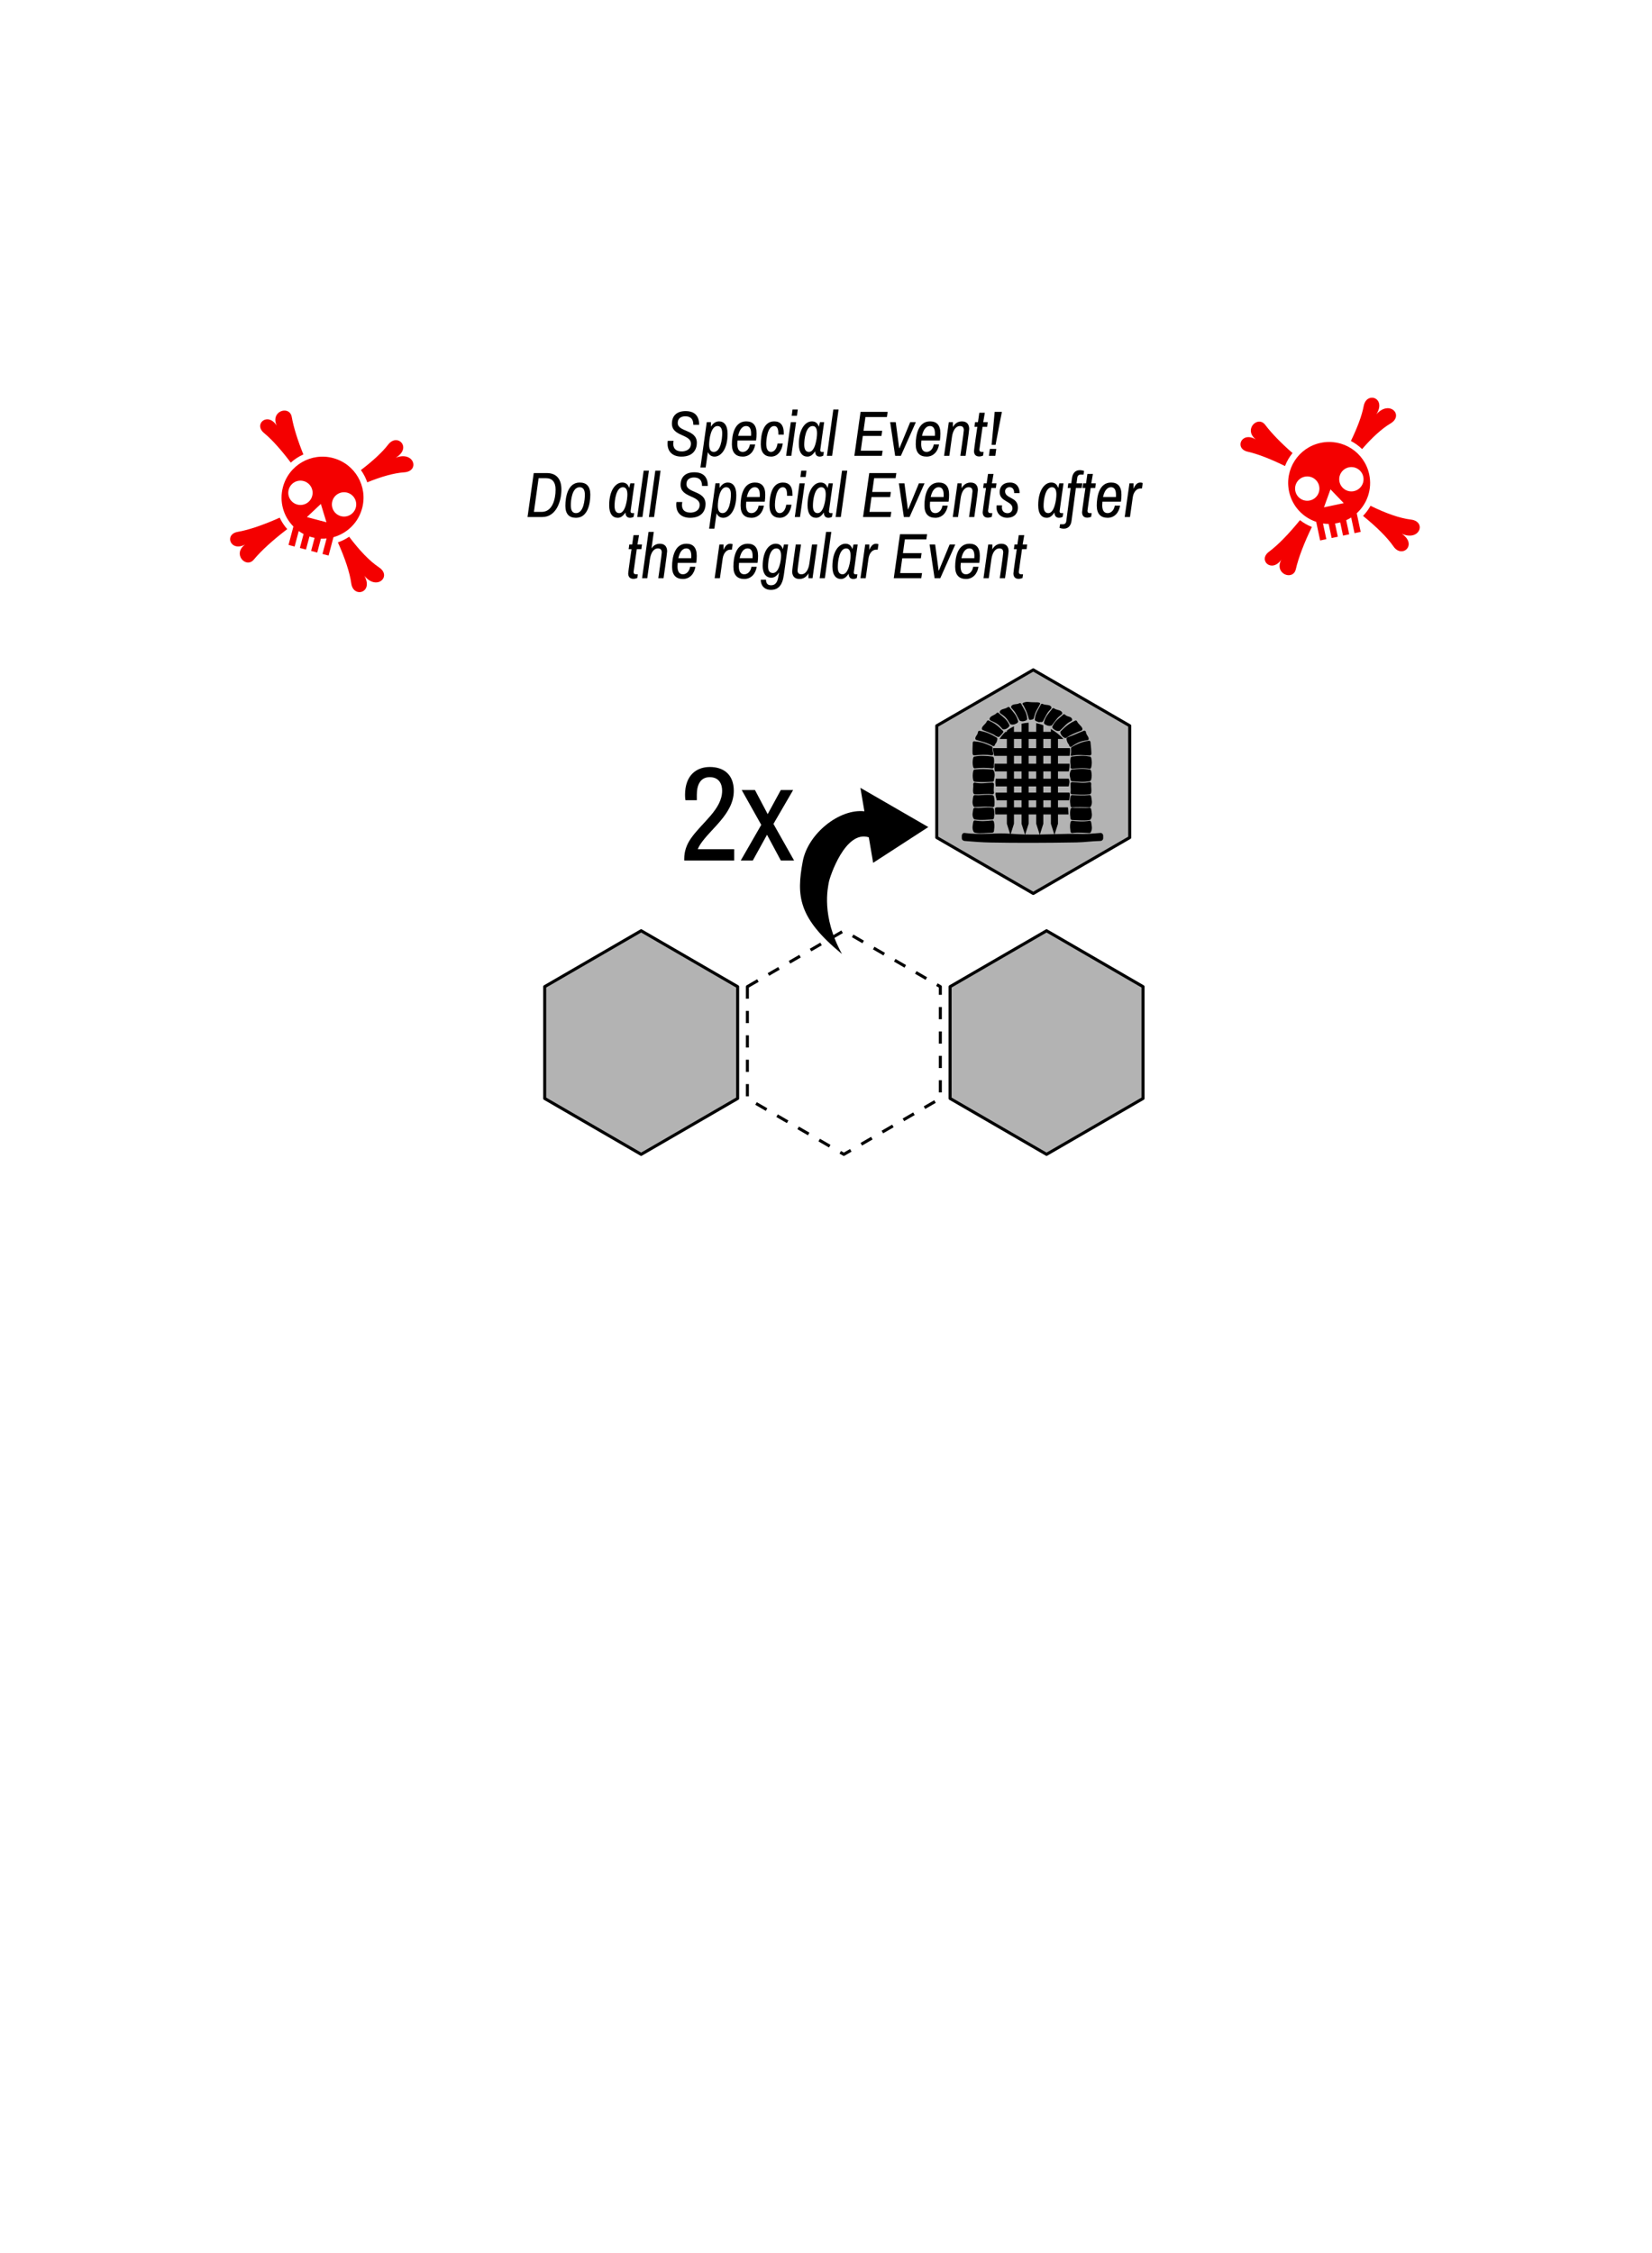 <?xml version="1.0" encoding="UTF-8" standalone="no"?>
<!-- Created with Inkscape (http://www.inkscape.org/) -->

<svg
   xmlns:dc="http://purl.org/dc/elements/1.1/"
   xmlns:cc="http://creativecommons.org/ns#"
   xmlns:rdf="http://www.w3.org/1999/02/22-rdf-syntax-ns#"
   xmlns:svg="http://www.w3.org/2000/svg"
   xmlns="http://www.w3.org/2000/svg"
   xmlns:sodipodi="http://sodipodi.sourceforge.net/DTD/sodipodi-0.dtd"
   xmlns:inkscape="http://www.inkscape.org/namespaces/inkscape"
   width="825"
   height="1125"
   viewBox="0 0 825 1125"
   version="1.1"
   id="svg24"
   inkscape:version="0.92.0 r15299"
   sodipodi:docname="special_events_gates.svg">
  <defs
     id="defs18">
    <inkscape:path-effect
       effect="roughen"
       id="path-effect4747"
       is_visible="true"
       method="segments"
       max_segment_size="8"
       segments="2"
       displace_x="1;-694004061"
       displace_y="1;1"
       global_randomize="1;1"
       handles="along"
       shift_nodes="true"
       fixed_displacement="false"
       spray_tool_friendly="false" />
    <inkscape:path-effect
       effect="roughen"
       id="path-effect4745"
       is_visible="false"
       method="size"
       max_segment_size="4"
       segments="2"
       displace_x="1;1"
       displace_y="1;1826965067"
       global_randomize="1;1"
       handles="along"
       shift_nodes="true"
       fixed_displacement="false"
       spray_tool_friendly="false" />
  </defs>
  <sodipodi:namedview
     id="base"
     pagecolor="#ffffff"
     bordercolor="#666666"
     borderopacity="1.0"
     inkscape:pageopacity="0.0"
     inkscape:pageshadow="2"
     inkscape:zoom="0.7"
     inkscape:cx="250.83799"
     inkscape:cy="858.12663"
     inkscape:document-units="px"
     inkscape:current-layer="layer1"
     showgrid="false"
     units="px"
     showguides="true"
     inkscape:guide-bbox="true"
     inkscape:window-width="1920"
     inkscape:window-height="1017"
     inkscape:window-x="1672"
     inkscape:window-y="134"
     inkscape:window-maximized="1"
     inkscape:snap-global="false" />
  <g
     inkscape:label="Layer 1"
     inkscape:groupmode="layer"
     id="layer1"
     transform="translate(0,221.281)">
    <path
       d="m 412.989,1103.357 5.581,9.667 -5.581,9.667 -11.163,0 -5.581,-9.667 5.581,-9.667 z"
       inkscape:randomized="0"
       inkscape:rounded="0"
       inkscape:flatsided="true"
       sodipodi:arg2="-0.52359878"
       sodipodi:arg1="-1.0471976"
       sodipodi:r2="9.6671848"
       sodipodi:r1="11.162703"
       sodipodi:cy="1113.0243"
       sodipodi:cx="407.40814"
       sodipodi:sides="6"
       id="path5139"
       style="font-style:normal;font-weight:normal;font-size:medium;line-height:125%;font-family:sans-serif;letter-spacing:0px;word-spacing:0px;fill:none;fill-opacity:1;stroke:#000000;stroke-width:0.304;stroke-linecap:butt;stroke-linejoin:round;stroke-miterlimit:4;stroke-dasharray:1.218, 1.218;stroke-dashoffset:0;stroke-opacity:1"
       sodipodi:type="star"
       transform="matrix(0,-5.001,4.984,0,-5125.896,2336.735)" />
    <path
       sodipodi:nodetypes="scccccscs"
       inkscape:connector-curvature="0"
       d="m 400.902,208.786 c 2.596,-13.85 18.332,-26.374 30.77,-24.964 l -1.996,-11.731 33.918,19.598 -27.552,17.856 -2.165,-12.742 c -11.791,-3.76 -19.534,19.921 -19.951,22.391 -0.444,2.63 -3.948,16.818 6.563,35.899 -21.915,-18.011 -22.831,-29.008 -19.588,-46.307 z"
       id="path5141"
       style="fill:#000000;fill-opacity:1;stroke:none;stroke-width:0.594;stroke-opacity:1" />
    <path
       transform="matrix(0,-5.001,4.984,0,-5031.307,2206.461)"
       sodipodi:type="star"
       style="font-style:normal;font-weight:normal;font-size:medium;line-height:125%;font-family:sans-serif;letter-spacing:0px;word-spacing:0px;fill:#b3b3b3;fill-opacity:1;stroke:#000000;stroke-width:0.304;stroke-linecap:butt;stroke-linejoin:round;stroke-miterlimit:4;stroke-dasharray:none;stroke-dashoffset:0;stroke-opacity:1"
       id="path5143"
       sodipodi:sides="6"
       sodipodi:cx="407.40814"
       sodipodi:cy="1113.0243"
       sodipodi:r1="11.162703"
       sodipodi:r2="9.6671848"
       sodipodi:arg1="-1.0471976"
       sodipodi:arg2="-0.52359878"
       inkscape:flatsided="true"
       inkscape:rounded="0"
       inkscape:randomized="0"
       d="m 412.989,1103.357 5.581,9.667 -5.581,9.667 -11.163,0 -5.581,-9.667 5.581,-9.667 z" />
    <path
       style="fill:#000000;fill-opacity:1;stroke:none;stroke-width:11.183;stroke-linecap:round;stroke-linejoin:round;stroke-miterlimit:4;stroke-dasharray:none;stroke-dashoffset:0;stroke-opacity:1"
       d="m 513.02,129.174 c -1.013,0.027 -2.57,0.46 -2.406,1.09 0.528,0.563 0.849,1.365 1.224,2.087 0.838,1.609 1.482,3.422 1.998,5.568 0.476,0.335 0.648,0.285 1.346,0.128 0.466,-0.105 0.869,-0.166 1.016,-0.529 0.209,-0.593 0.349,-1.174 0.514,-1.772 0.183,-0.663 0.395,-1.343 0.766,-2.026 0.765,-1.409 1.546,-2.577 1.966,-3.678 0.155,-0.454 -1.049,-0.643 -1.535,-0.645 -1.04,-0.006 -2.363,0.031 -4.303,-0.174 -0.148,-0.039 -0.352,-0.054 -0.586,-0.047 z m -3.605,0.625 c -0.118,-0.012 -0.235,0.009 -0.34,0.066 -1.406,0.763 -2.784,0.185 -3.83,1.17 -0.349,0.329 -0.443,0.875 -0.11,1.22 2.022,2.101 2.147,2.782 3.968,6.172 1.334,0.942 2.819,0.22 3.23,0.045 0.438,-0.193 0.76,-0.595 0.622,-1.054 -0.268,-2.967 -1.486,-4.423 -2.828,-6.93 -0.006,-0.36 -0.358,-0.658 -0.712,-0.688 v -8.5e-4 z m 10.937,0.333 c -0.353,0.03 -0.705,0.33 -0.712,0.689 -1.342,2.508 -2.56,3.963 -2.828,6.93 -0.138,0.459 0.182,0.86 0.621,1.054 2.218,0.98 1.463,0.297 2.445,0.456 0.473,0.076 0.808,-0.079 1.035,-0.501 1.821,-3.39 1.946,-4.072 3.968,-6.172 0.332,-0.345 0.239,-0.891 -0.11,-1.22 -1.045,-0.985 -2.673,-0.407 -4.078,-1.17 -0.105,-0.057 -0.223,-0.077 -0.341,-0.066 z m -16.765,1.577 c -0.118,0.012 -0.231,0.05 -0.324,0.124 -1.254,0.994 -2.957,0.703 -3.818,1.853 -0.287,0.384 -0.295,0.95 0.101,1.221 2.439,1.672 3.037,2.118 4.969,5.398 1.476,0.698 3.061,-0.311 3.437,-0.554 0.398,-0.266 0.646,-0.718 0.431,-1.146 -0.773,-2.877 -2.223,-4.101 -3.975,-6.341 -0.068,-0.353 -0.466,-0.586 -0.819,-0.555 z m 22.518,0.595 c -0.354,-0.026 -0.748,0.213 -0.811,0.567 -1.72,2.265 -3.151,3.511 -3.882,6.399 -0.209,0.432 0.045,0.879 0.448,1.139 0.379,0.238 1.978,1.223 3.444,0.503 2.331,-3.06 2.562,-3.713 4.89,-5.469 0.383,-0.289 0.376,-0.843 0.083,-1.222 -0.877,-1.138 -2.576,-0.822 -3.844,-1.798 -0.095,-0.073 -0.209,-0.111 -0.327,-0.12 z m -27.914,2.245 c -0.181,0.006 -0.355,0.072 -0.474,0.207 -1.054,1.204 -2.782,1.227 -3.421,2.514 -0.213,0.429 -0.116,0.98 0.319,1.182 2.674,1.243 3.739,1.55 6.08,4.368 1.578,0.42 2.735,-0.815 3.06,-1.123 0.344,-0.334 0.505,-0.822 0.217,-1.204 -1.278,-2.69 -2.923,-3.633 -5.051,-5.519 -0.108,-0.279 -0.428,-0.436 -0.729,-0.425 z m 33.242,0.799 c -0.301,-0.012 -0.621,0.146 -0.729,0.425 -2.127,1.886 -3.772,2.828 -5.051,5.517 -0.289,0.383 -0.127,0.872 0.217,1.206 0.325,0.307 1.703,1.587 3.28,1.166 2.882,-2.547 3.235,-3.643 5.859,-4.911 0.431,-0.208 0.532,-0.752 0.319,-1.182 -0.639,-1.287 -2.367,-0.81 -3.421,-2.014 -0.119,-0.135 -0.293,-0.201 -0.474,-0.207 z m -37.847,3.094 c -0.301,-0.021 -0.625,0.124 -0.74,0.4 -0.616,1.478 -1.906,1.936 -2.445,3.269 -0.18,0.444 -0.042,0.989 0.407,1.155 0.821,0.302 4.653,1.826 5.412,2.243 0.795,0.437 0.513,0.497 1.857,1.054 0.436,0.181 0.822,0.162 1.063,-0.057 0.82,-0.745 1.416,-1.454 1.879,-2.147 0.22,-0.426 -0.165,-0.792 -0.56,-1.062 -2.068,-2.141 -3.788,-3.525 -6.404,-4.633 -0.115,-0.138 -0.288,-0.209 -0.469,-0.221 z m 43.548,0.047 c -0.181,0.013 -0.354,0.083 -0.469,0.221 -2.616,1.108 -4.869,3.025 -6.937,5.166 -0.828,0.608 0.981,3.498 2.56,3.364 2.279,-1.61 4.779,-2.618 7.799,-3.73 0.449,-0.166 0.587,-0.71 0.407,-1.155 -0.539,-1.332 -2.005,-1.99 -2.621,-3.467 -0.115,-0.277 -0.439,-0.42 -0.74,-0.399 z m -23.446,1.093 c -1.227,0.073 -2.413,0.243 -3.544,0.506 v 4.063 h -3.785 v -2.764 c -1.298,0.603 -2.487,1.335 -3.544,2.179 v 0.585 h -0.688 c -1.178,1.052 -2.167,2.248 -2.931,3.55 h 3.619 v 4.581 h -6.839 c -0.147,1.233 0.315,2.561 0.549,3.854 h 6.289 v 3.913 h -6.131 c -0.255,1.361 -0.054,2.608 0.152,3.854 h 5.979 v 3.639 h -5.546 c -0.251,1.335 -0.162,2.601 0,3.854 h 5.546 v 3.094 h -5.608 c -0.282,1.284 0.35,2.569 0.532,3.854 h 5.077 v 3.499 h -5.123 c 0,0 -0.815,0.29 -0.842,0.437 l 0.188,3.113 h 5.777 v 4.644 l 1.583,4.975 c -7.43,-0.541 -14.923,0.694 -22.696,-0.375 -0.047,0 -0.095,-0.019 -0.141,-0.019 -0.696,0 -1.246,0.679 -1.246,1.401 v 1.215 c 0,0.77 0.621,1.323 1.387,1.39 4.439,0.389 8.796,0.712 13.098,0.783 12.741,0.248 28.265,0.192 42.827,-0.056 4.554,-0.095 7.282,-0.629 11.908,-0.726 0.769,-0.019 1.388,-0.62 1.388,-1.39 v -1.215 c 0,-0.77 -0.621,-1.441 -1.388,-1.39 -2.9,0.192 -5.807,0.556 -8.726,0.48 -4.612,-0.12 -9.342,0 -14.123,0.134 l 1.66,-5.214 v -4.645 h 5.244 l -0.153,-2.514 c 0,-0.336 -0.048,-0.681 -0.136,-1.036 h -4.955 v -3.499 h 5.58 c 0.287,-1.653 0.542,-3.261 0.093,-3.854 h -5.674 v -3.095 h 5.361 c 0.242,-1.264 0.708,-2.51 0,-3.854 h -5.361 v -3.639 h 5.424 c 0.238,-1.287 0.464,-2.533 0.343,-3.854 h -5.767 v -3.913 h 5.799 c 0.152,-1.271 0.419,-2.527 0.124,-3.854 h -5.923 v -4.581 h 2.705 c -1.582,-1.796 -3.809,-3.559 -6.249,-4.982 v 1.432 h -3.785 v -3.284 c -1.2,-0.476 -2.395,-0.838 -3.544,-1.065 v 4.349 h -3.785 v -4.569 z m 27.806,3.974 c -0.119,0.003 -0.234,0.038 -0.332,0.106 -2.444,0.874 -5.025,2.258 -8.035,3.193 -0.452,0.159 -0.586,0.655 -0.484,1.124 0.517,2.373 1.204,2.104 1.342,3.057 0.069,0.475 0.731,0.761 1.123,0.486 2.277,-1.602 4.512,-2.907 8.034,-3.192 0.477,-0.039 0.635,-0.668 0.486,-1.124 -0.448,-1.366 -1.13,-1.469 -1.343,-3.057 -0.048,-0.357 -0.434,-0.607 -0.79,-0.593 z m -52.3,0.047 c -0.356,-0.013 -0.743,0.237 -0.791,0.593 -0.213,1.587 -0.85,1.514 -1.298,2.88 -0.15,0.456 0.025,0.989 0.484,1.124 3.089,0.904 5.762,1.52 8.145,2.971 0.409,0.249 1.053,-0.013 1.121,-0.487 0.138,-0.953 0.671,-0.286 1.189,-2.659 0.102,-0.469 -0.033,-0.965 -0.485,-1.124 -2.551,-1.532 -5.22,-2.801 -8.034,-3.193 -0.098,-0.069 -0.213,-0.102 -0.332,-0.107 z m 17.165,4.098 h 3.785 v 4.581 h -3.785 z m 7.329,0 h 3.785 v 4.581 h -3.785 z m 7.329,0 h 3.785 v 4.581 h -3.785 z m 22.778,0.861 c -0.119,8.5e-4 -0.234,0.033 -0.334,0.099 -2.823,0.321 -5.524,1.521 -8.113,2.988 -0.456,0.147 -0.559,0.633 -0.513,1.111 0.131,1.344 0.02,2.008 -0.142,2.957 -0.08,0.473 0.364,0.456 0.83,0.345 2.713,-0.647 5.497,-0.191 8.713,-0.101 0.479,0.013 0.807,-0.441 0.805,-0.92 -0.007,-1.438 -0.298,-4.274 -0.471,-5.866 -0.039,-0.358 -0.42,-0.618 -0.776,-0.613 z m -57.276,0.276 c -0.355,0.019 -0.717,0.303 -0.733,0.662 -0.069,1.6 -0.176,4.097 -0.09,5.532 0.029,0.479 0.388,0.91 0.864,0.866 3.204,-0.3 5.893,-0.469 8.642,0 0.472,0.08 0.976,-0.399 0.864,-0.866 -0.223,-0.936 -0.378,-1.239 -0.335,-2.589 0.015,-0.479 -0.119,-0.958 -0.584,-1.075 -2.678,-1.295 -5.452,-2.317 -8.289,-2.453 -0.103,-0.06 -0.221,-0.083 -0.339,-0.077 v 0 z m 4.517,7.283 c -1.452,-0.019 -2.867,0.077 -4.21,0.34 -0.466,-0.112 -0.761,0.397 -0.864,0.866 -0.325,1.465 -0.327,2.733 0,4.198 0.105,0.468 0.389,0.925 0.864,0.865 3.209,-0.406 5.832,-0.31 8.644,0 0.476,0.052 0.976,-0.398 0.864,-0.865 -0.223,-0.937 0.392,-1.802 0,-4.198 -0.078,-0.473 -0.386,-0.885 -0.864,-0.866 -1.492,-0.191 -2.982,-0.322 -4.434,-0.34 z m 48.877,0 c -1.452,0.019 -2.941,0.148 -4.434,0.34 -0.478,-0.019 -0.787,0.392 -0.864,0.866 -0.392,2.397 0.223,3.459 0,4.396 -0.111,0.467 0.387,0.905 0.864,0.866 2.843,-0.232 5.462,-0.579 8.643,0 0.471,0.086 0.76,-0.398 0.864,-0.866 0.327,-1.465 0.325,-2.931 0,-4.396 -0.104,-0.468 -0.399,-0.977 -0.864,-0.866 -1.343,-0.263 -2.758,-0.358 -4.21,-0.34 z m -33.553,0.013 h 3.785 v 3.913 h -3.785 z m 7.329,0 h 3.785 v 3.913 h -3.785 z m 7.329,0 h 3.785 v 3.913 h -3.785 z m 18.848,6.484 c -1.452,0.019 -2.941,0.15 -4.434,0.341 -0.478,-0.019 -0.695,0.417 -0.864,0.866 -0.839,2.217 0.077,3.106 0,4.101 -0.037,0.478 0.387,0.828 0.864,0.866 2.888,0.228 5.54,0.588 8.644,0 0.471,-0.089 0.76,-0.398 0.865,-0.866 0.327,-1.465 0.325,-2.636 0,-4.101 -0.104,-0.468 -0.399,-0.978 -0.865,-0.866 -1.342,-0.263 -2.758,-0.359 -4.21,-0.341 z m -48.694,0.111 c -1.452,-0.019 -2.896,0.041 -4.297,0.23 -0.466,-0.112 -0.761,0.397 -0.865,0.866 -0.325,1.465 -0.327,2.931 0,4.396 0.104,0.468 0.387,0.826 0.865,0.866 3.103,0.26 5.755,0.177 8.642,0 0.478,-0.029 0.903,-0.388 0.866,-0.866 -0.077,-0.995 0.839,-2.179 0,-4.396 -0.169,-0.448 -0.387,-0.885 -0.866,-0.866 -1.434,-0.118 -2.893,-0.212 -4.345,-0.23 z m 15.189,1.171 h 3.785 v 3.639 h -3.785 z m 7.329,0 h 3.785 v 3.639 h -3.785 z m 7.329,0 h 3.785 v 3.639 h -3.785 z m 23.231,5.308 c -0.057,0 -0.115,1.9e-4 -0.173,0.019 -3.065,0.736 -5.712,0.118 -8.644,0 -0.478,-0.019 -0.893,0.387 -0.864,0.866 0.132,2.217 0.241,3.4 0,4.395 -0.113,0.466 0.386,0.853 0.864,0.866 2.564,0.07 5.372,0.393 8.644,0 0.475,-0.056 0.78,-0.394 0.864,-0.866 0.261,-1.465 -0.171,-2.93 0,-4.395 0.049,-0.417 -0.293,-0.852 -0.692,-0.88 v 0 z m -57.549,0.262 v 0 c -0.398,0.027 -0.739,0.464 -0.69,0.881 0.171,1.465 -0.261,2.664 0,4.129 0.084,0.472 0.386,0.844 0.864,0.866 3.271,0.148 6.079,-0.43 8.642,0 0.472,0.08 0.979,-0.4 0.866,-0.866 -0.241,-0.995 -0.132,-1.912 0,-4.129 0.028,-0.479 -0.387,-0.886 -0.866,-0.867 -2.932,0.117 -5.577,0.736 -8.642,0 -0.058,-0.019 -0.117,-0.019 -0.174,-0.019 z m 19.66,1.923 h 3.785 v 3.094 h -3.785 z m 7.329,0 h 3.785 v 3.094 h -3.785 z m 7.329,0 h 3.785 v 3.094 h -3.785 z m -27.694,4.189 v 8.5e-4 c -2.148,0 -4.195,0.337 -6.45,0.138 -0.477,-0.043 -0.795,0.392 -0.864,0.867 -0.216,1.465 -0.627,2.93 0,4.395 0.189,0.441 0.386,0.725 0.864,0.712 3.271,-0.093 6.823,-0.385 8.863,0.045 0.469,0.099 0.856,-0.386 0.866,-0.866 0.021,-0.995 0.236,-2.067 -0.22,-4.285 -0.097,-0.47 -0.391,-0.801 -0.866,-0.867 -0.75,-0.105 -1.476,-0.14 -2.192,-0.138 z m 42.108,0.138 c -0.478,-0.029 -0.768,0.397 -0.864,0.867 -0.456,2.217 -0.021,3.4 0,4.395 0.009,0.48 0.387,0.899 0.864,0.866 2.564,-0.181 5.372,-0.093 8.644,0 0.479,0.019 0.676,-0.425 0.865,-0.866 0.627,-1.465 0.216,-2.93 0,-4.395 -0.07,-0.474 -0.389,-0.924 -0.865,-0.867 -3.007,0.361 -5.645,0.179 -8.644,0 z m -29.072,2.621 h 3.785 v 3.5 h -3.785 z m 7.329,0 h 3.785 v 3.5 h -3.785 z m 7.329,0 h 3.785 v 3.5 h -3.785 z m -27.694,3.568 c -2.148,0 -4.195,0.338 -6.45,0.138 -0.477,-0.043 -0.795,0.391 -0.864,0.866 -0.216,1.465 -0.627,2.666 0,4.131 0.189,0.441 0.391,0.791 0.864,0.866 3.271,0.515 6.079,0.064 8.642,0 0.479,-0.019 0.856,-0.386 0.866,-0.866 0.021,-0.995 0.457,-1.913 0,-4.131 -0.097,-0.47 -0.391,-0.8 -0.866,-0.866 -0.75,-0.105 -1.476,-0.14 -2.192,-0.138 z m 42.108,0.138 c -0.477,-0.039 -0.768,0.396 -0.864,0.866 -0.456,2.217 -0.021,3.401 0,4.396 0.009,0.48 0.386,0.854 0.864,0.866 2.564,0.064 5.372,0.515 8.644,0 0.473,-0.074 0.676,-0.425 0.865,-0.866 0.627,-1.465 0.216,-2.931 0,-4.396 -0.07,-0.475 -0.389,-0.921 -0.865,-0.866 -1.495,0.173 -2.819,0.078 -4.224,0.066 -1.426,-0.019 -2.932,0.054 -4.419,-0.066 z m -29.072,3.343 h 3.785 v 4.645 l 1.705,5.356 c -2.347,-0.054 -4.703,-0.165 -7.067,-0.356 -0.006,-2.5e-4 -0.007,-5.6e-4 -0.013,-8.5e-4 l 1.59,-4.999 v -4.645 z m 7.329,0 h 3.785 v 4.645 l 1.711,5.375 c -2.388,0.033 -4.788,0.039 -7.2,-0.019 l 1.704,-5.359 v -4.645 z m 7.329,0 h 3.785 v 4.645 l 1.66,5.22 c -2.374,0.064 -4.748,0.118 -7.154,0.153 l 1.709,-5.373 v -4.645 z m -34.315,2.976 v 8.5e-4 c -0.379,0.041 -0.633,0.456 -0.694,0.872 -0.216,1.465 -0.627,2.931 0,4.396 0.189,0.441 0.398,0.758 0.864,0.866 2.506,0.577 5.494,0.052 8.642,0 0.479,0 0.856,-0.386 0.866,-0.866 0.021,-0.995 0.457,-2.179 0,-4.396 -0.097,-0.47 -0.39,-0.919 -0.866,-0.864 -2.755,0.315 -5.538,0.558 -8.642,0 -0.059,-0.019 -0.117,-0.019 -0.171,0 z m 57.542,0.177 c -0.054,0 -0.111,0 -0.169,0 -3.104,0.558 -5.888,0.316 -8.644,0 -0.476,-0.054 -0.768,0.396 -0.864,0.866 -0.456,2.217 -0.021,3.401 0,4.396 0.009,0.48 0.39,0.933 0.864,0.866 2.881,-0.411 5.762,-0.074 8.644,0 0.479,0.019 0.676,-0.425 0.865,-0.866 0.627,-1.465 0.216,-2.931 0,-4.396 -0.061,-0.415 -0.317,-0.832 -0.695,-0.873 v -8.6e-4 z"
       id="path5145"
       inkscape:connector-curvature="0" />
    <path
       d="m 412.989,1103.357 5.581,9.667 -5.581,9.667 -11.163,0 -5.581,-9.667 5.581,-9.667 z"
       inkscape:randomized="0"
       inkscape:rounded="0"
       inkscape:flatsided="true"
       sodipodi:arg2="-0.52359878"
       sodipodi:arg1="-1.0471976"
       sodipodi:r2="9.6671848"
       sodipodi:r1="11.162703"
       sodipodi:cy="1113.0243"
       sodipodi:cx="407.40814"
       sodipodi:sides="6"
       id="path5147"
       style="font-style:normal;font-weight:normal;font-size:medium;line-height:125%;font-family:sans-serif;letter-spacing:0px;word-spacing:0px;fill:#b3b3b3;fill-opacity:1;stroke:#000000;stroke-width:0.304;stroke-linecap:butt;stroke-linejoin:round;stroke-miterlimit:4;stroke-dasharray:none;stroke-dashoffset:0;stroke-opacity:1"
       sodipodi:type="star"
       transform="matrix(0,-5.001,4.984,0,-5024.669,2336.735)" />
    <path
       transform="matrix(0,-5.001,4.984,0,-5227.124,2336.735)"
       sodipodi:type="star"
       style="font-style:normal;font-weight:normal;font-size:medium;line-height:125%;font-family:sans-serif;letter-spacing:0px;word-spacing:0px;fill:#b3b3b3;fill-opacity:1;stroke:#000000;stroke-width:0.304;stroke-linecap:butt;stroke-linejoin:round;stroke-miterlimit:4;stroke-dasharray:none;stroke-dashoffset:0;stroke-opacity:1"
       id="path5149"
       sodipodi:sides="6"
       sodipodi:cx="407.40814"
       sodipodi:cy="1113.0243"
       sodipodi:r1="11.162703"
       sodipodi:r2="9.6671848"
       sodipodi:arg1="-1.0471976"
       sodipodi:arg2="-0.52359878"
       inkscape:flatsided="true"
       inkscape:rounded="0"
       inkscape:randomized="0"
       d="m 412.989,1103.357 5.581,9.667 -5.581,9.667 -11.163,0 -5.581,-9.667 5.581,-9.667 z" />
    <g
       class=""
       id="g4535"
       transform="matrix(0.165,-0.035,0.035,0.165,613.404,-11.393)"
       style="fill:#f40000;fill-opacity:1;stroke-width:5.922">
      <path
         style="fill:#f40000;fill-opacity:1;stroke-width:5.922"
         inkscape:connector-curvature="0"
         d="m 425.344,22.22 c -9.027,0.085 -18.7,5.826 -24.344,19.405 -11.143,26.803 -31.93,59.156 -58.563,93.47 10.57,8.694 19.85,18.92 27.5,30.31 35.1,-26.57 68.882,-46.81 98.125,-56.75 44.6,-15.16 12.02,-69.72 -35.343,-35.343 26.91,-27.842 11.107,-51.27 -7.376,-51.093 z M 84.124,22.25 C 65.624,22.628 46.52,46.212 67.781,72.125 31.523,38.635 -0.802,85.48 37.095,102.813 c 28.085,12.844 62.54,35.66 99.062,64.343 8.125,-12.5 18.207,-23.61 29.78,-32.937 -26.782,-35.743 -48.44,-69.835 -61.78,-98.47 -4.515,-9.69 -12.22,-13.66 -20.03,-13.5 z m 169.5,99.688 c -67.104,0 -121.31,54.21 -121.31,121.312 0,44.676 24.04,83.613 59.905,104.656 v 56.406 h 18.718 v -47.468 c 5.203,1.95 10.576,3.552 16.093,4.78 v 42.688 h 18.69 v -40.03 c 2.614,0.167 5.247,0.25 7.905,0.25 2.637,0 5.25,-0.086 7.844,-0.25 v 40.03 h 18.686 v -42.687 c 5.52,-1.226 10.89,-2.834 16.094,-4.78 v 47.467 h 18.688 V 347.97 c 35.92,-21.03 60,-60.003 60,-104.72 0,-67.105 -54.208,-121.313 -121.313,-121.313 z m -66.874,88.218 c 19.88,0 36,16.12 36,36 0,19.88 -16.12,36 -36,36 -19.88,0 -36,-16.12 -36,-36 0,-19.88 16.12,-36 36,-36 z m 133.563,0 c 19.878,0 36,16.12 36,36 0,19.88 -16.122,36 -36,36 -19.88,0 -36,-16.12 -36,-36 0,-19.88 16.12,-36 36,-36 z m -66.72,52.344 29.938,48.188 H 223.657 L 253.595,262.5 Z m -107.28,70.563 c -40.263,32.472 -78.546,58.41 -109.22,72.437 -37.896,17.334 -5.57,64.146 30.688,30.656 -30.237,36.854 21.167,69.05 36.376,36.406 15.072,-32.352 40.727,-71.7 72.438,-112.5 -11.352,-7.506 -21.564,-16.603 -30.28,-27 z m 213.156,1.718 c -8.155,9.415 -17.542,17.72 -27.908,24.69 31.846,39.39 56.82,76.862 69.438,107.217 17.203,41.383 71.774,9.722 31.72,-31.718 47.363,34.376 79.94,-20.185 35.342,-35.345 -32.146,-10.926 -69.758,-34.3 -108.593,-64.844 z"
         id="path4533" />
    </g>
    <g
       style="fill:#f40000;fill-opacity:1;stroke-width:3.208"
       transform="matrix(0.301,0.08,-0.08,0.301,-1.595,-67.855)"
       id="g4537"
       class="">
      <path
         id="path4535"
         d="m 676.189,41.119 c -4.89,0.046 -10.13,3.156 -13.187,10.511 -6.036,14.519 -17.296,32.044 -31.723,50.631 5.726,4.709 10.752,10.249 14.896,16.418 19.013,-14.393 37.312,-25.356 53.153,-30.741 24.159,-8.212 6.511,-37.766 -19.145,-19.145 14.577,-15.082 6.016,-27.772 -3.995,-27.676 z m -184.834,0.016 c -10.021,0.205 -20.37,12.98 -8.853,27.017 -19.64,-18.141 -37.15,7.234 -16.622,16.623 15.213,6.957 33.877,19.316 53.66,34.854 4.401,-6.771 9.862,-12.789 16.131,-17.841 -14.507,-19.361 -26.239,-37.829 -33.465,-53.34 -2.446,-5.249 -6.619,-7.399 -10.85,-7.313 z m 91.816,53.999 c -36.349,0 -65.712,29.365 -65.712,65.713 0,24.2 13.022,45.292 32.45,56.691 v 30.554 h 10.139 v -25.713 c 2.818,1.056 5.729,1.924 8.717,2.589 v 23.123 h 10.124 v -21.684 c 1.416,0.09 2.842,0.135 4.282,0.135 1.428,0 2.844,-0.047 4.249,-0.135 v 21.684 h 10.122 v -23.123 c 2.99,-0.664 5.899,-1.535 8.718,-2.589 v 25.712 h 10.123 V 217.573 c 19.457,-11.392 32.501,-32.503 32.501,-56.725 0,-36.35 -29.364,-65.713 -65.713,-65.713 z m -36.225,47.786 c 10.769,0 19.501,8.732 19.501,19.501 0,10.769 -8.732,19.501 -19.501,19.501 -10.769,0 -19.501,-8.732 -19.501,-19.501 0,-10.769 8.732,-19.501 19.501,-19.501 z m 72.349,0 c 10.768,0 19.501,8.732 19.501,19.501 0,10.769 -8.733,19.501 -19.501,19.501 -10.769,0 -19.501,-8.732 -19.501,-19.501 0,-10.769 8.732,-19.501 19.501,-19.501 z m -36.141,28.354 16.217,26.103 h -32.433 l 16.217,-26.103 z m -58.112,38.223 c -21.81,17.59 -42.547,31.64 -59.163,39.238 -20.528,9.39 -3.017,34.747 16.623,16.606 -16.379,19.963 11.466,37.403 19.704,19.721 8.164,-17.525 22.061,-38.839 39.239,-60.94 -6.149,-4.066 -11.681,-8.994 -16.402,-14.626 z m 115.463,0.931 c -4.417,5.1 -9.502,9.599 -15.117,13.374 17.25,21.337 30.779,41.635 37.614,58.078 9.319,22.417 38.879,5.266 17.182,-17.181 25.656,18.621 43.302,-10.934 19.144,-19.146 -17.413,-5.918 -37.787,-18.58 -58.823,-35.125 z"
         inkscape:connector-curvature="0"
         style="fill:#f40000;fill-opacity:1;stroke-width:3.208" />
    </g>
    <path
       inkscape:connector-curvature="0"
       d="m 342.369,-16.005 c -4.288,0 -6.816,2.24 -6.816,6.272 0,6.464 9.504,5.152 9.504,9.984 0,3.104 -2.816,3.872 -4.544,3.872 -2.624,0 -4.288,-1.152 -4.288,-3.776 0,-0.448 0.064,-0.96 0.16,-1.504 h -2.912 c -0.096,0.512 -0.096,0.992 -0.096,1.472 0,4.096 2.72,6.4 6.912,6.4 6.176,0 7.712,-3.936 7.712,-6.88 0,-6.816 -9.536,-5.312 -9.536,-9.888 0,-3.04 2.624,-3.36 3.744,-3.36 1.792,0 4.032,0.576 4.032,4.224 h 2.912 c 0,-3.872 -1.728,-6.816 -6.784,-6.816 z"
       style="font-style:italic;font-variant:normal;font-weight:normal;font-stretch:normal;font-size:32px;line-height:30.549px;font-family:'Archivo Narrow';-inkscape-font-specification:'Archivo Narrow Italic';text-align:center;letter-spacing:0px;word-spacing:0px;writing-mode:lr-tb;text-anchor:middle;fill:#000000;fill-opacity:1;stroke:none;stroke-width:1px;stroke-linecap:butt;stroke-linejoin:miter;stroke-opacity:1"
       id="path4600" />
    <path
       inkscape:connector-curvature="0"
       d="m 359.101,-10.885 c -1.536,0 -2.944,0.832 -4.064,2.656 v -2.272 h -2.08 l -3.168,22.656 h 2.624 l 1.088,-7.68 c 0.736,1.6 1.952,2.24 3.36,2.24 3.136,0 6.496,-3.648 6.496,-11.36 0,-4.32 -1.792,-6.24 -4.256,-6.24 z m -0.8,2.336 c 1.568,0 2.368,1.216 2.368,3.648 0,2.752 -0.768,9.28 -4.192,9.28 -1.568,0 -2.336,-1.216 -2.336,-3.616 0,-2.56 0.832,-9.312 4.16,-9.312 z"
       style="font-style:italic;font-variant:normal;font-weight:normal;font-stretch:normal;font-size:32px;line-height:30.549px;font-family:'Archivo Narrow';-inkscape-font-specification:'Archivo Narrow Italic';text-align:center;letter-spacing:0px;word-spacing:0px;writing-mode:lr-tb;text-anchor:middle;fill:#000000;fill-opacity:1;stroke:none;stroke-width:1px;stroke-linecap:butt;stroke-linejoin:miter;stroke-opacity:1"
       id="path4602" />
    <path
       inkscape:connector-curvature="0"
       d="m 372.639,-10.885 c -5.824,0 -7.136,6.688 -7.136,11.488 0,4.192 1.984,6.112 5.44,6.112 3.584,0 5.696,-2.816 6.208,-6.08 h -2.656 c -0.288,2.016 -1.664,3.744 -3.552,3.744 -1.824,0 -2.72,-1.312 -2.72,-4 0,-0.416 0.032,-1.024 0.096,-1.696 h 9.248 c 0.192,-1.216 0.256,-2.432 0.256,-3.52 0,-4.128 -1.824,-6.048 -5.184,-6.048 z m 0,2.336 c 1.632,0 2.464,1.28 2.464,3.744 0,0.288 0,0.736 -0.032,1.152 h -6.432 c 0.512,-2.432 1.664,-4.896 4,-4.896 z"
       style="font-style:italic;font-variant:normal;font-weight:normal;font-stretch:normal;font-size:32px;line-height:30.549px;font-family:'Archivo Narrow';-inkscape-font-specification:'Archivo Narrow Italic';text-align:center;letter-spacing:0px;word-spacing:0px;writing-mode:lr-tb;text-anchor:middle;fill:#000000;fill-opacity:1;stroke:none;stroke-width:1px;stroke-linecap:butt;stroke-linejoin:miter;stroke-opacity:1"
       id="path4604" />
    <path
       inkscape:connector-curvature="0"
       d="m 386.626,-10.885 c -5.472,0 -6.688,6.528 -6.688,11.488 0,4.192 1.984,6.112 5.152,6.112 3.424,0 5.408,-3.104 5.824,-6.528 h -2.624 c -0.256,2.208 -1.472,4.192 -3.264,4.192 -1.536,0 -2.368,-1.472 -2.368,-4 0,-1.792 0.448,-8.928 3.968,-8.928 1.408,0 2.08,1.28 2.08,3.744 v 0.544 h 2.72 v -0.576 c 0,-4.128 -1.664,-6.048 -4.8,-6.048 z"
       style="font-style:italic;font-variant:normal;font-weight:normal;font-stretch:normal;font-size:32px;line-height:30.549px;font-family:'Archivo Narrow';-inkscape-font-specification:'Archivo Narrow Italic';text-align:center;letter-spacing:0px;word-spacing:0px;writing-mode:lr-tb;text-anchor:middle;fill:#000000;fill-opacity:1;stroke:none;stroke-width:1px;stroke-linecap:butt;stroke-linejoin:miter;stroke-opacity:1"
       id="path4606" />
    <path
       inkscape:connector-curvature="0"
       d="M 397.543,-10.501 H 394.919 l -2.336,16.832 h 2.592 z m 0.864,-6.304 h -2.624 l -0.416,3.136 h 2.624 z"
       style="font-style:italic;font-variant:normal;font-weight:normal;font-stretch:normal;font-size:32px;line-height:30.549px;font-family:'Archivo Narrow';-inkscape-font-specification:'Archivo Narrow Italic';text-align:center;letter-spacing:0px;word-spacing:0px;writing-mode:lr-tb;text-anchor:middle;fill:#000000;fill-opacity:1;stroke:none;stroke-width:1px;stroke-linecap:butt;stroke-linejoin:miter;stroke-opacity:1"
       id="path4608" />
    <path
       inkscape:connector-curvature="0"
       d="m 405.436,-10.885 c -3.136,0 -6.496,3.648 -6.496,11.36 0,4.32 1.792,6.24 4.256,6.24 1.504,0 2.656,-0.832 3.872,-2.656 0.032,1.888 0.96,2.656 2.304,2.656 0.832,0 1.472,-0.288 1.792,-0.512 l 0.256,-1.824 h -1.024 c -0.416,0 -0.768,-0.256 -0.768,-0.896 0,-0.384 1.952,-13.984 1.952,-13.984 h -2.08 l -0.576,2.336 c -0.64,-2.08 -1.952,-2.72 -3.488,-2.72 z m 0.384,2.336 c 1.472,0 2.208,1.216 2.208,3.616 0,2.56 -0.992,9.312 -4.032,9.312 -1.568,0 -2.368,-1.216 -2.368,-3.648 0,-2.752 0.768,-9.28 4.192,-9.28 z"
       style="font-style:italic;font-variant:normal;font-weight:normal;font-stretch:normal;font-size:32px;line-height:30.549px;font-family:'Archivo Narrow';-inkscape-font-specification:'Archivo Narrow Italic';text-align:center;letter-spacing:0px;word-spacing:0px;writing-mode:lr-tb;text-anchor:middle;fill:#000000;fill-opacity:1;stroke:none;stroke-width:1px;stroke-linecap:butt;stroke-linejoin:miter;stroke-opacity:1"
       id="path4610" />
    <path
       inkscape:connector-curvature="0"
       d="m 418.782,-16.805 h -2.624 l -3.2,23.136 h 2.592 z"
       style="font-style:italic;font-variant:normal;font-weight:normal;font-stretch:normal;font-size:32px;line-height:30.549px;font-family:'Archivo Narrow';-inkscape-font-specification:'Archivo Narrow Italic';text-align:center;letter-spacing:0px;word-spacing:0px;writing-mode:lr-tb;text-anchor:middle;fill:#000000;fill-opacity:1;stroke:none;stroke-width:1px;stroke-linecap:butt;stroke-linejoin:miter;stroke-opacity:1"
       id="path4612" />
    <path
       inkscape:connector-curvature="0"
       d="m 440.387,6.331 0.384,-2.56 h -10.912 l 1.024,-7.392 h 9.312 l 0.352,-2.56 h -9.312 l 0.96,-6.88 h 10.72 l 0.384,-2.56 h -13.536 l -3.104,21.952 z"
       style="font-style:italic;font-variant:normal;font-weight:normal;font-stretch:normal;font-size:32px;line-height:30.549px;font-family:'Archivo Narrow';-inkscape-font-specification:'Archivo Narrow Italic';text-align:center;letter-spacing:0px;word-spacing:0px;writing-mode:lr-tb;text-anchor:middle;fill:#000000;fill-opacity:1;stroke:none;stroke-width:1px;stroke-linecap:butt;stroke-linejoin:miter;stroke-opacity:1"
       id="path4614" />
    <path
       inkscape:connector-curvature="0"
       d="m 457.375,-10.501 h -2.816 l -5.376,13.024 h -0.128 l -1.728,-13.024 h -2.784 l 2.496,16.832 h 2.848 z"
       style="font-style:italic;font-variant:normal;font-weight:normal;font-stretch:normal;font-size:32px;line-height:30.549px;font-family:'Archivo Narrow';-inkscape-font-specification:'Archivo Narrow Italic';text-align:center;letter-spacing:0px;word-spacing:0px;writing-mode:lr-tb;text-anchor:middle;fill:#000000;fill-opacity:1;stroke:none;stroke-width:1px;stroke-linecap:butt;stroke-linejoin:miter;stroke-opacity:1"
       id="path4616" />
    <path
       inkscape:connector-curvature="0"
       d="m 464.452,-10.885 c -5.824,0 -7.136,6.688 -7.136,11.488 0,4.192 1.984,6.112 5.44,6.112 3.584,0 5.696,-2.816 6.208,-6.08 h -2.656 c -0.288,2.016 -1.664,3.744 -3.552,3.744 -1.824,0 -2.72,-1.312 -2.72,-4 0,-0.416 0.032,-1.024 0.096,-1.696 h 9.248 c 0.192,-1.216 0.256,-2.432 0.256,-3.52 0,-4.128 -1.824,-6.048 -5.184,-6.048 z m 0,2.336 c 1.632,0 2.464,1.28 2.464,3.744 0,0.288 0,0.736 -0.032,1.152 h -6.432 c 0.512,-2.432 1.664,-4.896 4,-4.896 z"
       style="font-style:italic;font-variant:normal;font-weight:normal;font-stretch:normal;font-size:32px;line-height:30.549px;font-family:'Archivo Narrow';-inkscape-font-specification:'Archivo Narrow Italic';text-align:center;letter-spacing:0px;word-spacing:0px;writing-mode:lr-tb;text-anchor:middle;fill:#000000;fill-opacity:1;stroke:none;stroke-width:1px;stroke-linecap:butt;stroke-linejoin:miter;stroke-opacity:1"
       id="path4618" />
    <path
       inkscape:connector-curvature="0"
       d="m 480.359,-10.885 c -2.688,0 -4,1.92 -4.48,2.88 v -2.496 h -2.048 l -2.368,16.832 h 2.624 l 1.312,-9.408 c 0.448,-3.232 1.856,-5.472 4,-5.472 1.248,0 1.92,0.608 1.92,2.048 0,1.024 -1.728,12.832 -1.728,12.832 h 2.624 c 0,0 1.792,-12.416 1.792,-13.44 0,-1.92 -0.864,-3.776 -3.648,-3.776 z"
       style="font-style:italic;font-variant:normal;font-weight:normal;font-stretch:normal;font-size:32px;line-height:30.549px;font-family:'Archivo Narrow';-inkscape-font-specification:'Archivo Narrow Italic';text-align:center;letter-spacing:0px;word-spacing:0px;writing-mode:lr-tb;text-anchor:middle;fill:#000000;fill-opacity:1;stroke:none;stroke-width:1px;stroke-linecap:butt;stroke-linejoin:miter;stroke-opacity:1"
       id="path4620" />
    <path
       inkscape:connector-curvature="0"
       d="m 491.817,-15.173 h -2.752 l -0.672,4.672 h -1.44 l -0.32,2.336 h 1.44 c 0,0 -1.664,11.264 -1.664,12.096 0,1.44 0.64,2.72 2.592,2.72 0.64,0 1.44,-0.192 1.952,-0.448 l 0.256,-1.824 h -0.928 c -0.8,0 -1.184,-0.416 -1.184,-1.184 0,-0.384 1.6,-11.36 1.6,-11.36 h 2.272 l 0.32,-2.336 h -2.272 z"
       style="font-style:italic;font-variant:normal;font-weight:normal;font-stretch:normal;font-size:32px;line-height:30.549px;font-family:'Archivo Narrow';-inkscape-font-specification:'Archivo Narrow Italic';text-align:center;letter-spacing:0px;word-spacing:0px;writing-mode:lr-tb;text-anchor:middle;fill:#000000;fill-opacity:1;stroke:none;stroke-width:1px;stroke-linecap:butt;stroke-linejoin:miter;stroke-opacity:1"
       id="path4622" />
    <path
       inkscape:connector-curvature="0"
       d="m 496.73,-15.621 c -0.448,5.472 -1.024,11.008 -1.536,16.48 h 1.984 c 1.12,-5.792 2.752,-14.656 3.168,-16.48 z m 0.8,18.496 h -3.2 l -0.48,3.456 h 3.2 z"
       style="font-style:italic;font-variant:normal;font-weight:normal;font-stretch:normal;font-size:32px;line-height:30.549px;font-family:'Archivo Narrow';-inkscape-font-specification:'Archivo Narrow Italic';text-align:center;letter-spacing:0px;word-spacing:0px;writing-mode:lr-tb;text-anchor:middle;fill:#000000;fill-opacity:1;stroke:none;stroke-width:1px;stroke-linecap:butt;stroke-linejoin:miter;stroke-opacity:1"
       id="path4624" />
    <path
       inkscape:connector-curvature="0"
       d="m 270.832,36.881 c 7.008,0 9.536,-8.032 9.536,-13.728 0,-5.472 -2.688,-8.224 -7.328,-8.224 h -6.496 l -3.104,21.952 z m 1.888,-19.392 c 2.976,0 4.736,1.856 4.736,5.696 0,4.48 -1.44,11.136 -6.944,11.136 h -3.872 l 2.336,-16.832 z"
       style="font-style:italic;font-variant:normal;font-weight:normal;font-stretch:normal;font-size:32px;line-height:30.549px;font-family:'Archivo Narrow';-inkscape-font-specification:'Archivo Narrow Italic';text-align:center;letter-spacing:0px;word-spacing:0px;writing-mode:lr-tb;text-anchor:middle;fill:#000000;fill-opacity:1;stroke:none;stroke-width:1px;stroke-linecap:butt;stroke-linejoin:miter;stroke-opacity:1"
       id="path4626" />
    <path
       inkscape:connector-curvature="0"
       d="m 289.482,19.665 c -5.824,0 -7.136,7.008 -7.136,11.616 0,4.096 1.856,5.984 5.312,5.984 5.824,0 7.136,-6.944 7.136,-11.552 0,-4.128 -1.856,-6.048 -5.312,-6.048 z m 0,2.336 c 1.728,0 2.592,1.28 2.592,3.744 0,2.272 -0.512,9.184 -4.416,9.184 -1.824,0 -2.592,-1.312 -2.592,-4 0,-2.208 0.544,-8.928 4.416,-8.928 z"
       style="font-style:italic;font-variant:normal;font-weight:normal;font-stretch:normal;font-size:32px;line-height:30.549px;font-family:'Archivo Narrow';-inkscape-font-specification:'Archivo Narrow Italic';text-align:center;letter-spacing:0px;word-spacing:0px;writing-mode:lr-tb;text-anchor:middle;fill:#000000;fill-opacity:1;stroke:none;stroke-width:1px;stroke-linecap:butt;stroke-linejoin:miter;stroke-opacity:1"
       id="path4628" />
    <path
       inkscape:connector-curvature="0"
       d="m 310.717,19.665 c -3.136,0 -6.496,3.648 -6.496,11.36 0,4.32 1.792,6.24 4.256,6.24 1.504,0 2.656,-0.832 3.872,-2.656 0.032,1.888 0.96,2.656 2.304,2.656 0.832,0 1.472,-0.288 1.792,-0.512 l 0.256,-1.824 h -1.024 c -0.416,0 -0.768,-0.256 -0.768,-0.896 0,-0.384 1.952,-13.984 1.952,-13.984 h -2.08 l -0.576,2.336 c -0.64,-2.08 -1.952,-2.72 -3.488,-2.72 z m 0.384,2.336 c 1.472,0 2.208,1.216 2.208,3.616 0,2.56 -0.992,9.312 -4.032,9.312 -1.568,0 -2.368,-1.216 -2.368,-3.648 0,-2.752 0.768,-9.28 4.192,-9.28 z"
       style="font-style:italic;font-variant:normal;font-weight:normal;font-stretch:normal;font-size:32px;line-height:30.549px;font-family:'Archivo Narrow';-inkscape-font-specification:'Archivo Narrow Italic';text-align:center;letter-spacing:0px;word-spacing:0px;writing-mode:lr-tb;text-anchor:middle;fill:#000000;fill-opacity:1;stroke:none;stroke-width:1px;stroke-linecap:butt;stroke-linejoin:miter;stroke-opacity:1"
       id="path4630" />
    <path
       inkscape:connector-curvature="0"
       d="m 324.063,13.745 h -2.624 l -3.2,23.136 h 2.592 z"
       style="font-style:italic;font-variant:normal;font-weight:normal;font-stretch:normal;font-size:32px;line-height:30.549px;font-family:'Archivo Narrow';-inkscape-font-specification:'Archivo Narrow Italic';text-align:center;letter-spacing:0px;word-spacing:0px;writing-mode:lr-tb;text-anchor:middle;fill:#000000;fill-opacity:1;stroke:none;stroke-width:1px;stroke-linecap:butt;stroke-linejoin:miter;stroke-opacity:1"
       id="path4632" />
    <path
       inkscape:connector-curvature="0"
       d="m 329.876,13.745 h -2.624 l -3.2,23.136 h 2.592 z"
       style="font-style:italic;font-variant:normal;font-weight:normal;font-stretch:normal;font-size:32px;line-height:30.549px;font-family:'Archivo Narrow';-inkscape-font-specification:'Archivo Narrow Italic';text-align:center;letter-spacing:0px;word-spacing:0px;writing-mode:lr-tb;text-anchor:middle;fill:#000000;fill-opacity:1;stroke:none;stroke-width:1px;stroke-linecap:butt;stroke-linejoin:miter;stroke-opacity:1"
       id="path4634" />
    <path
       inkscape:connector-curvature="0"
       d="m 346.713,14.545 c -4.288,0 -6.816,2.24 -6.816,6.272 0,6.464 9.504,5.152 9.504,9.984 0,3.104 -2.816,3.872 -4.544,3.872 -2.624,0 -4.288,-1.152 -4.288,-3.776 0,-0.448 0.064,-0.96 0.16,-1.504 h -2.912 c -0.096,0.512 -0.096,0.992 -0.096,1.472 0,4.096 2.72,6.4 6.912,6.4 6.176,0 7.712,-3.936 7.712,-6.88 0,-6.816 -9.536,-5.312 -9.536,-9.888 0,-3.04 2.624,-3.36 3.744,-3.36 1.792,0 4.032,0.576 4.032,4.224 h 2.912 c 0,-3.872 -1.728,-6.816 -6.784,-6.816 z"
       style="font-style:italic;font-variant:normal;font-weight:normal;font-stretch:normal;font-size:32px;line-height:30.549px;font-family:'Archivo Narrow';-inkscape-font-specification:'Archivo Narrow Italic';text-align:center;letter-spacing:0px;word-spacing:0px;writing-mode:lr-tb;text-anchor:middle;fill:#000000;fill-opacity:1;stroke:none;stroke-width:1px;stroke-linecap:butt;stroke-linejoin:miter;stroke-opacity:1"
       id="path4636" />
    <path
       inkscape:connector-curvature="0"
       d="m 363.445,19.665 c -1.536,0 -2.944,0.832 -4.064,2.656 v -2.272 h -2.08 l -3.168,22.656 h 2.624 l 1.088,-7.68 c 0.736,1.6 1.952,2.24 3.36,2.24 3.136,0 6.496,-3.648 6.496,-11.36 0,-4.32 -1.792,-6.24 -4.256,-6.24 z m -0.8,2.336 c 1.568,0 2.368,1.216 2.368,3.648 0,2.752 -0.768,9.28 -4.192,9.28 -1.568,0 -2.336,-1.216 -2.336,-3.616 0,-2.56 0.832,-9.312 4.16,-9.312 z"
       style="font-style:italic;font-variant:normal;font-weight:normal;font-stretch:normal;font-size:32px;line-height:30.549px;font-family:'Archivo Narrow';-inkscape-font-specification:'Archivo Narrow Italic';text-align:center;letter-spacing:0px;word-spacing:0px;writing-mode:lr-tb;text-anchor:middle;fill:#000000;fill-opacity:1;stroke:none;stroke-width:1px;stroke-linecap:butt;stroke-linejoin:miter;stroke-opacity:1"
       id="path4638" />
    <path
       inkscape:connector-curvature="0"
       d="m 376.983,19.665 c -5.824,0 -7.136,6.688 -7.136,11.488 0,4.192 1.984,6.112 5.44,6.112 3.584,0 5.696,-2.816 6.208,-6.08 h -2.656 c -0.288,2.016 -1.664,3.744 -3.552,3.744 -1.824,0 -2.72,-1.312 -2.72,-4 0,-0.416 0.032,-1.024 0.096,-1.696 h 9.248 c 0.192,-1.216 0.256,-2.432 0.256,-3.52 0,-4.128 -1.824,-6.048 -5.184,-6.048 z m 0,2.336 c 1.632,0 2.464,1.28 2.464,3.744 0,0.288 0,0.736 -0.032,1.152 h -6.432 c 0.512,-2.432 1.664,-4.896 4,-4.896 z"
       style="font-style:italic;font-variant:normal;font-weight:normal;font-stretch:normal;font-size:32px;line-height:30.549px;font-family:'Archivo Narrow';-inkscape-font-specification:'Archivo Narrow Italic';text-align:center;letter-spacing:0px;word-spacing:0px;writing-mode:lr-tb;text-anchor:middle;fill:#000000;fill-opacity:1;stroke:none;stroke-width:1px;stroke-linecap:butt;stroke-linejoin:miter;stroke-opacity:1"
       id="path4640" />
    <path
       inkscape:connector-curvature="0"
       d="m 390.97,19.665 c -5.472,0 -6.688,6.528 -6.688,11.488 0,4.192 1.984,6.112 5.152,6.112 3.424,0 5.408,-3.104 5.824,-6.528 h -2.624 c -0.256,2.208 -1.472,4.192 -3.264,4.192 -1.536,0 -2.368,-1.472 -2.368,-4 0,-1.792 0.448,-8.928 3.968,-8.928 1.408,0 2.08,1.28 2.08,3.744 v 0.544 h 2.72 v -0.576 c 0,-4.128 -1.664,-6.048 -4.8,-6.048 z"
       style="font-style:italic;font-variant:normal;font-weight:normal;font-stretch:normal;font-size:32px;line-height:30.549px;font-family:'Archivo Narrow';-inkscape-font-specification:'Archivo Narrow Italic';text-align:center;letter-spacing:0px;word-spacing:0px;writing-mode:lr-tb;text-anchor:middle;fill:#000000;fill-opacity:1;stroke:none;stroke-width:1px;stroke-linecap:butt;stroke-linejoin:miter;stroke-opacity:1"
       id="path4642" />
    <path
       inkscape:connector-curvature="0"
       d="m 401.887,20.049 h -2.624 l -2.336,16.832 h 2.592 z m 0.864,-6.304 h -2.624 l -0.416,3.136 h 2.624 z"
       style="font-style:italic;font-variant:normal;font-weight:normal;font-stretch:normal;font-size:32px;line-height:30.549px;font-family:'Archivo Narrow';-inkscape-font-specification:'Archivo Narrow Italic';text-align:center;letter-spacing:0px;word-spacing:0px;writing-mode:lr-tb;text-anchor:middle;fill:#000000;fill-opacity:1;stroke:none;stroke-width:1px;stroke-linecap:butt;stroke-linejoin:miter;stroke-opacity:1"
       id="path4644" />
    <path
       inkscape:connector-curvature="0"
       d="m 409.779,19.665 c -3.136,0 -6.496,3.648 -6.496,11.36 0,4.32 1.792,6.24 4.256,6.24 1.504,0 2.656,-0.832 3.872,-2.656 0.032,1.888 0.96,2.656 2.304,2.656 0.832,0 1.472,-0.288 1.792,-0.512 l 0.256,-1.824 h -1.024 c -0.416,0 -0.768,-0.256 -0.768,-0.896 0,-0.384 1.952,-13.984 1.952,-13.984 h -2.08 l -0.576,2.336 c -0.64,-2.08 -1.952,-2.72 -3.488,-2.72 z m 0.384,2.336 c 1.472,0 2.208,1.216 2.208,3.616 0,2.56 -0.992,9.312 -4.032,9.312 -1.568,0 -2.368,-1.216 -2.368,-3.648 0,-2.752 0.768,-9.28 4.192,-9.28 z"
       style="font-style:italic;font-variant:normal;font-weight:normal;font-stretch:normal;font-size:32px;line-height:30.549px;font-family:'Archivo Narrow';-inkscape-font-specification:'Archivo Narrow Italic';text-align:center;letter-spacing:0px;word-spacing:0px;writing-mode:lr-tb;text-anchor:middle;fill:#000000;fill-opacity:1;stroke:none;stroke-width:1px;stroke-linecap:butt;stroke-linejoin:miter;stroke-opacity:1"
       id="path4646" />
    <path
       inkscape:connector-curvature="0"
       d="m 423.126,13.745 h -2.624 l -3.2,23.136 h 2.592 z"
       style="font-style:italic;font-variant:normal;font-weight:normal;font-stretch:normal;font-size:32px;line-height:30.549px;font-family:'Archivo Narrow';-inkscape-font-specification:'Archivo Narrow Italic';text-align:center;letter-spacing:0px;word-spacing:0px;writing-mode:lr-tb;text-anchor:middle;fill:#000000;fill-opacity:1;stroke:none;stroke-width:1px;stroke-linecap:butt;stroke-linejoin:miter;stroke-opacity:1"
       id="path4648" />
    <path
       inkscape:connector-curvature="0"
       d="m 444.731,36.881 0.384,-2.56 h -10.912 l 1.024,-7.392 h 9.312 l 0.352,-2.56 h -9.312 l 0.96,-6.88 h 10.72 l 0.384,-2.56 h -13.536 l -3.104,21.952 z"
       style="font-style:italic;font-variant:normal;font-weight:normal;font-stretch:normal;font-size:32px;line-height:30.549px;font-family:'Archivo Narrow';-inkscape-font-specification:'Archivo Narrow Italic';text-align:center;letter-spacing:0px;word-spacing:0px;writing-mode:lr-tb;text-anchor:middle;fill:#000000;fill-opacity:1;stroke:none;stroke-width:1px;stroke-linecap:butt;stroke-linejoin:miter;stroke-opacity:1"
       id="path4650" />
    <path
       inkscape:connector-curvature="0"
       d="m 461.719,20.049 h -2.816 l -5.376,13.024 h -0.128 l -1.728,-13.024 h -2.784 l 2.496,16.832 h 2.848 z"
       style="font-style:italic;font-variant:normal;font-weight:normal;font-stretch:normal;font-size:32px;line-height:30.549px;font-family:'Archivo Narrow';-inkscape-font-specification:'Archivo Narrow Italic';text-align:center;letter-spacing:0px;word-spacing:0px;writing-mode:lr-tb;text-anchor:middle;fill:#000000;fill-opacity:1;stroke:none;stroke-width:1px;stroke-linecap:butt;stroke-linejoin:miter;stroke-opacity:1"
       id="path4652" />
    <path
       inkscape:connector-curvature="0"
       d="m 468.796,19.665 c -5.824,0 -7.136,6.688 -7.136,11.488 0,4.192 1.984,6.112 5.44,6.112 3.584,0 5.696,-2.816 6.208,-6.08 h -2.656 c -0.288,2.016 -1.664,3.744 -3.552,3.744 -1.824,0 -2.72,-1.312 -2.72,-4 0,-0.416 0.032,-1.024 0.096,-1.696 h 9.248 c 0.192,-1.216 0.256,-2.432 0.256,-3.52 0,-4.128 -1.824,-6.048 -5.184,-6.048 z m 0,2.336 c 1.632,0 2.464,1.28 2.464,3.744 0,0.288 0,0.736 -0.032,1.152 h -6.432 c 0.512,-2.432 1.664,-4.896 4,-4.896 z"
       style="font-style:italic;font-variant:normal;font-weight:normal;font-stretch:normal;font-size:32px;line-height:30.549px;font-family:'Archivo Narrow';-inkscape-font-specification:'Archivo Narrow Italic';text-align:center;letter-spacing:0px;word-spacing:0px;writing-mode:lr-tb;text-anchor:middle;fill:#000000;fill-opacity:1;stroke:none;stroke-width:1px;stroke-linecap:butt;stroke-linejoin:miter;stroke-opacity:1"
       id="path4654" />
    <path
       inkscape:connector-curvature="0"
       d="m 484.702,19.665 c -2.688,0 -4,1.92 -4.48,2.88 v -2.496 h -2.048 l -2.368,16.832 h 2.624 l 1.312,-9.408 c 0.448,-3.232 1.856,-5.472 4,-5.472 1.248,0 1.92,0.608 1.92,2.048 0,1.024 -1.728,12.832 -1.728,12.832 h 2.624 c 0,0 1.792,-12.416 1.792,-13.44 0,-1.92 -0.864,-3.776 -3.648,-3.776 z"
       style="font-style:italic;font-variant:normal;font-weight:normal;font-stretch:normal;font-size:32px;line-height:30.549px;font-family:'Archivo Narrow';-inkscape-font-specification:'Archivo Narrow Italic';text-align:center;letter-spacing:0px;word-spacing:0px;writing-mode:lr-tb;text-anchor:middle;fill:#000000;fill-opacity:1;stroke:none;stroke-width:1px;stroke-linecap:butt;stroke-linejoin:miter;stroke-opacity:1"
       id="path4656" />
    <path
       inkscape:connector-curvature="0"
       d="m 496.161,15.377 h -2.752 l -0.672,4.672 h -1.44 l -0.32,2.336 h 1.44 c 0,0 -1.664,11.264 -1.664,12.096 0,1.44 0.64,2.72 2.592,2.72 0.64,0 1.44,-0.192 1.952,-0.448 l 0.256,-1.824 h -0.928 c -0.8,0 -1.184,-0.416 -1.184,-1.184 0,-0.384 1.6,-11.36 1.6,-11.36 h 2.272 l 0.32,-2.336 h -2.272 z"
       style="font-style:italic;font-variant:normal;font-weight:normal;font-stretch:normal;font-size:32px;line-height:30.549px;font-family:'Archivo Narrow';-inkscape-font-specification:'Archivo Narrow Italic';text-align:center;letter-spacing:0px;word-spacing:0px;writing-mode:lr-tb;text-anchor:middle;fill:#000000;fill-opacity:1;stroke:none;stroke-width:1px;stroke-linecap:butt;stroke-linejoin:miter;stroke-opacity:1"
       id="path4658" />
    <path
       inkscape:connector-curvature="0"
       d="m 504.401,19.665 c -3.424,0 -5.184,2.08 -5.184,4.736 0,5.024 6.4,4.384 6.4,8.16 0,1.312 -0.96,2.4 -2.432,2.4 -1.536,0 -2.848,-0.896 -2.848,-2.88 0,-0.32 0.032,-0.672 0.096,-1.024 h -2.72 c -0.064,0.352 -0.064,0.704 -0.064,1.024 0,3.168 2.368,5.184 5.28,5.184 3.296,0 5.408,-1.888 5.408,-5.12 0,-5.44 -6.4,-4.288 -6.4,-8.128 0,-1.344 1.248,-2.048 2.176,-2.048 1.184,0 2.368,0.672 2.368,2.976 h 2.72 c 0,-2.72 -1.376,-5.28 -4.8,-5.28 z"
       style="font-style:italic;font-variant:normal;font-weight:normal;font-stretch:normal;font-size:32px;line-height:30.549px;font-family:'Archivo Narrow';-inkscape-font-specification:'Archivo Narrow Italic';text-align:center;letter-spacing:0px;word-spacing:0px;writing-mode:lr-tb;text-anchor:middle;fill:#000000;fill-opacity:1;stroke:none;stroke-width:1px;stroke-linecap:butt;stroke-linejoin:miter;stroke-opacity:1"
       id="path4660" />
    <path
       inkscape:connector-curvature="0"
       d="m 524.967,19.665 c -3.136,0 -6.496,3.648 -6.496,11.36 0,4.32 1.792,6.24 4.256,6.24 1.504,0 2.656,-0.832 3.872,-2.656 0.032,1.888 0.96,2.656 2.304,2.656 0.832,0 1.472,-0.288 1.792,-0.512 l 0.256,-1.824 h -1.024 c -0.416,0 -0.768,-0.256 -0.768,-0.896 0,-0.384 1.952,-13.984 1.952,-13.984 h -2.08 l -0.576,2.336 c -0.64,-2.08 -1.952,-2.72 -3.488,-2.72 z m 0.384,2.336 c 1.472,0 2.208,1.216 2.208,3.616 0,2.56 -0.992,9.312 -4.032,9.312 -1.568,0 -2.368,-1.216 -2.368,-3.648 0,-2.752 0.768,-9.28 4.192,-9.28 z"
       style="font-style:italic;font-variant:normal;font-weight:normal;font-stretch:normal;font-size:32px;line-height:30.549px;font-family:'Archivo Narrow';-inkscape-font-specification:'Archivo Narrow Italic';text-align:center;letter-spacing:0px;word-spacing:0px;writing-mode:lr-tb;text-anchor:middle;fill:#000000;fill-opacity:1;stroke:none;stroke-width:1px;stroke-linecap:butt;stroke-linejoin:miter;stroke-opacity:1"
       id="path4662" />
    <path
       inkscape:connector-curvature="0"
       d="m 539.241,13.489 c -2.56,0 -3.616,1.952 -3.872,3.872 l -0.384,2.688 h -1.472 l -0.32,2.336 h 1.472 l -2.176,16.576 c -0.128,0.992 -0.704,1.536 -1.696,1.536 h -1.408 l -0.256,1.824 c 0.512,0.192 1.376,0.384 2.144,0.384 2.528,0 3.584,-1.952 3.84,-3.872 l 2.176,-16.448 h 2.912 l 0.32,-2.336 h -2.912 l 0.384,-2.816 c 0.128,-0.992 0.736,-1.536 1.728,-1.536 h 1.408 l 0.256,-1.824 c -0.512,-0.192 -1.376,-0.384 -2.144,-0.384 z"
       style="font-style:italic;font-variant:normal;font-weight:normal;font-stretch:normal;font-size:32px;line-height:30.549px;font-family:'Archivo Narrow';-inkscape-font-specification:'Archivo Narrow Italic';text-align:center;letter-spacing:0px;word-spacing:0px;writing-mode:lr-tb;text-anchor:middle;fill:#000000;fill-opacity:1;stroke:none;stroke-width:1px;stroke-linecap:butt;stroke-linejoin:miter;stroke-opacity:1"
       id="path4664" />
    <path
       inkscape:connector-curvature="0"
       d="m 545.786,15.377 h -2.752 l -0.672,4.672 h -1.44 l -0.32,2.336 h 1.44 c 0,0 -1.664,11.264 -1.664,12.096 0,1.44 0.64,2.72 2.592,2.72 0.64,0 1.44,-0.192 1.952,-0.448 l 0.256,-1.824 h -0.928 c -0.8,0 -1.184,-0.416 -1.184,-1.184 0,-0.384 1.6,-11.36 1.6,-11.36 h 2.272 l 0.32,-2.336 h -2.272 z"
       style="font-style:italic;font-variant:normal;font-weight:normal;font-stretch:normal;font-size:32px;line-height:30.549px;font-family:'Archivo Narrow';-inkscape-font-specification:'Archivo Narrow Italic';text-align:center;letter-spacing:0px;word-spacing:0px;writing-mode:lr-tb;text-anchor:middle;fill:#000000;fill-opacity:1;stroke:none;stroke-width:1px;stroke-linecap:butt;stroke-linejoin:miter;stroke-opacity:1"
       id="path4666" />
    <path
       inkscape:connector-curvature="0"
       d="m 554.858,19.665 c -5.824,0 -7.136,6.688 -7.136,11.488 0,4.192 1.984,6.112 5.44,6.112 3.584,0 5.696,-2.816 6.208,-6.08 h -2.656 c -0.288,2.016 -1.664,3.744 -3.552,3.744 -1.824,0 -2.72,-1.312 -2.72,-4 0,-0.416 0.032,-1.024 0.096,-1.696 h 9.248 c 0.192,-1.216 0.256,-2.432 0.256,-3.52 0,-4.128 -1.824,-6.048 -5.184,-6.048 z m 0,2.336 c 1.632,0 2.464,1.28 2.464,3.744 0,0.288 0,0.736 -0.032,1.152 h -6.432 c 0.512,-2.432 1.664,-4.896 4,-4.896 z"
       style="font-style:italic;font-variant:normal;font-weight:normal;font-stretch:normal;font-size:32px;line-height:30.549px;font-family:'Archivo Narrow';-inkscape-font-specification:'Archivo Narrow Italic';text-align:center;letter-spacing:0px;word-spacing:0px;writing-mode:lr-tb;text-anchor:middle;fill:#000000;fill-opacity:1;stroke:none;stroke-width:1px;stroke-linecap:butt;stroke-linejoin:miter;stroke-opacity:1"
       id="path4668" />
    <path
       inkscape:connector-curvature="0"
       d="m 569.453,19.665 c -1.92,0 -2.752,1.792 -3.36,3.072 v -2.688 h -2.048 l -2.368,16.832 h 2.624 l 1.376,-9.728 c 0.416,-2.976 2.08,-4.512 3.744,-4.512 h 0.864 l 0.384,-2.72 c 0,0 -0.512,-0.256 -1.216,-0.256 z"
       style="font-style:italic;font-variant:normal;font-weight:normal;font-stretch:normal;font-size:32px;line-height:30.549px;font-family:'Archivo Narrow';-inkscape-font-specification:'Archivo Narrow Italic';text-align:center;letter-spacing:0px;word-spacing:0px;writing-mode:lr-tb;text-anchor:middle;fill:#000000;fill-opacity:1;stroke:none;stroke-width:1px;stroke-linecap:butt;stroke-linejoin:miter;stroke-opacity:1"
       id="path4670" />
    <path
       inkscape:connector-curvature="0"
       d="m 319.13,45.926 h -2.752 l -0.672,4.672 h -1.44 l -0.32,2.336 h 1.44 c 0,0 -1.664,11.264 -1.664,12.096 0,1.44 0.64,2.72 2.592,2.72 0.64,0 1.44,-0.192 1.952,-0.448 l 0.256,-1.824 h -0.928 c -0.8,0 -1.184,-0.416 -1.184,-1.184 0,-0.384 1.6,-11.36 1.6,-11.36 h 2.272 l 0.32,-2.336 h -2.272 z"
       style="font-style:italic;font-variant:normal;font-weight:normal;font-stretch:normal;font-size:32px;line-height:30.549px;font-family:'Archivo Narrow';-inkscape-font-specification:'Archivo Narrow Italic';text-align:center;letter-spacing:0px;word-spacing:0px;writing-mode:lr-tb;text-anchor:middle;fill:#000000;fill-opacity:1;stroke:none;stroke-width:1px;stroke-linecap:butt;stroke-linejoin:miter;stroke-opacity:1"
       id="path4672" />
    <path
       inkscape:connector-curvature="0"
       d="m 326.506,44.294 h -2.624 l -3.232,23.136 h 2.592 l 1.312,-9.408 c 0.448,-3.232 1.856,-5.472 4,-5.472 1.248,0 1.92,0.608 1.92,2.048 0,1.024 -1.728,12.832 -1.728,12.832 h 2.624 c 0,0 1.792,-12.416 1.792,-13.44 0,-1.92 -0.864,-3.776 -3.648,-3.776 -2.24,0 -3.52,1.344 -4.16,2.336 z"
       style="font-style:italic;font-variant:normal;font-weight:normal;font-stretch:normal;font-size:32px;line-height:30.549px;font-family:'Archivo Narrow';-inkscape-font-specification:'Archivo Narrow Italic';text-align:center;letter-spacing:0px;word-spacing:0px;writing-mode:lr-tb;text-anchor:middle;fill:#000000;fill-opacity:1;stroke:none;stroke-width:1px;stroke-linecap:butt;stroke-linejoin:miter;stroke-opacity:1"
       id="path4674" />
    <path
       inkscape:connector-curvature="0"
       d="m 342.764,50.214 c -5.824,0 -7.136,6.688 -7.136,11.488 0,4.192 1.984,6.112 5.44,6.112 3.584,0 5.696,-2.816 6.208,-6.08 h -2.656 c -0.288,2.016 -1.664,3.744 -3.552,3.744 -1.824,0 -2.72,-1.312 -2.72,-4 0,-0.416 0.032,-1.024 0.096,-1.696 h 9.248 c 0.192,-1.216 0.256,-2.432 0.256,-3.52 0,-4.128 -1.824,-6.048 -5.184,-6.048 z m 0,2.336 c 1.632,0 2.464,1.28 2.464,3.744 0,0.288 0,0.736 -0.032,1.152 h -6.432 c 0.512,-2.432 1.664,-4.896 4,-4.896 z"
       style="font-style:italic;font-variant:normal;font-weight:normal;font-stretch:normal;font-size:32px;line-height:30.549px;font-family:'Archivo Narrow';-inkscape-font-specification:'Archivo Narrow Italic';text-align:center;letter-spacing:0px;word-spacing:0px;writing-mode:lr-tb;text-anchor:middle;fill:#000000;fill-opacity:1;stroke:none;stroke-width:1px;stroke-linecap:butt;stroke-linejoin:miter;stroke-opacity:1"
       id="path4676" />
    <path
       inkscape:connector-curvature="0"
       d="m 364.671,50.214 c -1.92,0 -2.752,1.792 -3.36,3.072 v -2.688 h -2.048 l -2.368,16.832 h 2.624 l 1.376,-9.728 c 0.416,-2.976 2.08,-4.512 3.744,-4.512 h 0.864 l 0.384,-2.72 c 0,0 -0.512,-0.256 -1.216,-0.256 z"
       style="font-style:italic;font-variant:normal;font-weight:normal;font-stretch:normal;font-size:32px;line-height:30.549px;font-family:'Archivo Narrow';-inkscape-font-specification:'Archivo Narrow Italic';text-align:center;letter-spacing:0px;word-spacing:0px;writing-mode:lr-tb;text-anchor:middle;fill:#000000;fill-opacity:1;stroke:none;stroke-width:1px;stroke-linecap:butt;stroke-linejoin:miter;stroke-opacity:1"
       id="path4678" />
    <path
       inkscape:connector-curvature="0"
       d="m 373.389,50.214 c -5.824,0 -7.136,6.688 -7.136,11.488 0,4.192 1.984,6.112 5.44,6.112 3.584,0 5.696,-2.816 6.208,-6.08 h -2.656 c -0.288,2.016 -1.664,3.744 -3.552,3.744 -1.824,0 -2.72,-1.312 -2.72,-4 0,-0.416 0.032,-1.024 0.096,-1.696 h 9.248 c 0.192,-1.216 0.256,-2.432 0.256,-3.52 0,-4.128 -1.824,-6.048 -5.184,-6.048 z m 0,2.336 c 1.632,0 2.464,1.28 2.464,3.744 0,0.288 0,0.736 -0.032,1.152 h -6.432 c 0.512,-2.432 1.664,-4.896 4,-4.896 z"
       style="font-style:italic;font-variant:normal;font-weight:normal;font-stretch:normal;font-size:32px;line-height:30.549px;font-family:'Archivo Narrow';-inkscape-font-specification:'Archivo Narrow Italic';text-align:center;letter-spacing:0px;word-spacing:0px;writing-mode:lr-tb;text-anchor:middle;fill:#000000;fill-opacity:1;stroke:none;stroke-width:1px;stroke-linecap:butt;stroke-linejoin:miter;stroke-opacity:1"
       id="path4680" />
    <path
       inkscape:connector-curvature="0"
       d="m 387.696,52.55 c 1.568,0 2.336,1.216 2.368,3.616 0,2.368 -0.928,8.672 -4.064,8.672 -1.568,0 -2.432,-1.024 -2.432,-3.232 0,-2.656 0.64,-9.056 4.128,-9.056 z m 1.024,14.08 c -0.48,2.944 -1.568,4.32 -3.648,4.32 -1.696,0 -2.528,-0.928 -2.528,-2.752 h -2.624 c 0,2.688 1.6,5.056 5.056,5.056 3.616,0 5.728,-2.144 6.464,-7.392 l 2.144,-15.264 h -2.08 l -0.544,2.336 c -0.672,-2.08 -2.016,-2.72 -3.616,-2.72 -3.136,0 -6.464,3.456 -6.464,11.136 0,2.848 1.12,5.824 4.288,5.824 1.568,0 2.752,-0.832 3.904,-2.656 z"
       style="font-style:italic;font-variant:normal;font-weight:normal;font-stretch:normal;font-size:32px;line-height:30.549px;font-family:'Archivo Narrow';-inkscape-font-specification:'Archivo Narrow Italic';text-align:center;letter-spacing:0px;word-spacing:0px;writing-mode:lr-tb;text-anchor:middle;fill:#000000;fill-opacity:1;stroke:none;stroke-width:1px;stroke-linecap:butt;stroke-linejoin:miter;stroke-opacity:1"
       id="path4682" />
    <path
       inkscape:connector-curvature="0"
       d="m 408.147,50.598 h -2.624 l -1.312,9.408 c -0.448,3.232 -1.856,5.472 -4,5.472 -1.248,0 -1.92,-0.608 -1.92,-2.048 0,-1.024 1.728,-12.832 1.728,-12.832 h -2.624 c 0,0 -1.792,12.416 -1.792,13.44 0,1.92 0.864,3.776 3.648,3.776 2.688,0 4,-1.888 4.48,-2.848 v 2.464 h 2.048 z"
       style="font-style:italic;font-variant:normal;font-weight:normal;font-stretch:normal;font-size:32px;line-height:30.549px;font-family:'Archivo Narrow';-inkscape-font-specification:'Archivo Narrow Italic';text-align:center;letter-spacing:0px;word-spacing:0px;writing-mode:lr-tb;text-anchor:middle;fill:#000000;fill-opacity:1;stroke:none;stroke-width:1px;stroke-linecap:butt;stroke-linejoin:miter;stroke-opacity:1"
       id="path4684" />
    <path
       inkscape:connector-curvature="0"
       d="m 415.157,44.294 h -2.624 l -3.2,23.136 h 2.592 z"
       style="font-style:italic;font-variant:normal;font-weight:normal;font-stretch:normal;font-size:32px;line-height:30.549px;font-family:'Archivo Narrow';-inkscape-font-specification:'Archivo Narrow Italic';text-align:center;letter-spacing:0px;word-spacing:0px;writing-mode:lr-tb;text-anchor:middle;fill:#000000;fill-opacity:1;stroke:none;stroke-width:1px;stroke-linecap:butt;stroke-linejoin:miter;stroke-opacity:1"
       id="path4686" />
    <path
       inkscape:connector-curvature="0"
       d="m 422.186,50.214 c -3.136,0 -6.496,3.648 -6.496,11.36 0,4.32 1.792,6.24 4.256,6.24 1.504,0 2.656,-0.832 3.872,-2.656 0.032,1.888 0.96,2.656 2.304,2.656 0.832,0 1.472,-0.288 1.792,-0.512 l 0.256,-1.824 h -1.024 c -0.416,0 -0.768,-0.256 -0.768,-0.896 0,-0.384 1.952,-13.984 1.952,-13.984 h -2.08 l -0.576,2.336 c -0.64,-2.08 -1.952,-2.72 -3.488,-2.72 z m 0.384,2.336 c 1.472,0 2.208,1.216 2.208,3.616 0,2.56 -0.992,9.312 -4.032,9.312 -1.568,0 -2.368,-1.216 -2.368,-3.648 0,-2.752 0.768,-9.28 4.192,-9.28 z"
       style="font-style:italic;font-variant:normal;font-weight:normal;font-stretch:normal;font-size:32px;line-height:30.549px;font-family:'Archivo Narrow';-inkscape-font-specification:'Archivo Narrow Italic';text-align:center;letter-spacing:0px;word-spacing:0px;writing-mode:lr-tb;text-anchor:middle;fill:#000000;fill-opacity:1;stroke:none;stroke-width:1px;stroke-linecap:butt;stroke-linejoin:miter;stroke-opacity:1"
       id="path4688" />
    <path
       inkscape:connector-curvature="0"
       d="m 437.484,50.214 c -1.92,0 -2.752,1.792 -3.36,3.072 v -2.688 h -2.048 l -2.368,16.832 h 2.624 l 1.376,-9.728 c 0.416,-2.976 2.08,-4.512 3.744,-4.512 h 0.864 l 0.384,-2.72 c 0,0 -0.512,-0.256 -1.216,-0.256 z"
       style="font-style:italic;font-variant:normal;font-weight:normal;font-stretch:normal;font-size:32px;line-height:30.549px;font-family:'Archivo Narrow';-inkscape-font-specification:'Archivo Narrow Italic';text-align:center;letter-spacing:0px;word-spacing:0px;writing-mode:lr-tb;text-anchor:middle;fill:#000000;fill-opacity:1;stroke:none;stroke-width:1px;stroke-linecap:butt;stroke-linejoin:miter;stroke-opacity:1"
       id="path4690" />
    <path
       inkscape:connector-curvature="0"
       d="m 460.075,67.43 0.384,-2.56 h -10.912 l 1.024,-7.392 h 9.312 l 0.352,-2.56 h -9.312 l 0.96,-6.88 h 10.72 l 0.384,-2.56 h -13.536 l -3.104,21.952 z"
       style="font-style:italic;font-variant:normal;font-weight:normal;font-stretch:normal;font-size:32px;line-height:30.549px;font-family:'Archivo Narrow';-inkscape-font-specification:'Archivo Narrow Italic';text-align:center;letter-spacing:0px;word-spacing:0px;writing-mode:lr-tb;text-anchor:middle;fill:#000000;fill-opacity:1;stroke:none;stroke-width:1px;stroke-linecap:butt;stroke-linejoin:miter;stroke-opacity:1"
       id="path4692" />
    <path
       inkscape:connector-curvature="0"
       d="m 477.063,50.598 h -2.816 l -5.376,13.024 h -0.128 l -1.728,-13.024 h -2.784 l 2.496,16.832 h 2.848 z"
       style="font-style:italic;font-variant:normal;font-weight:normal;font-stretch:normal;font-size:32px;line-height:30.549px;font-family:'Archivo Narrow';-inkscape-font-specification:'Archivo Narrow Italic';text-align:center;letter-spacing:0px;word-spacing:0px;writing-mode:lr-tb;text-anchor:middle;fill:#000000;fill-opacity:1;stroke:none;stroke-width:1px;stroke-linecap:butt;stroke-linejoin:miter;stroke-opacity:1"
       id="path4694" />
    <path
       inkscape:connector-curvature="0"
       d="m 484.14,50.214 c -5.824,0 -7.136,6.688 -7.136,11.488 0,4.192 1.984,6.112 5.44,6.112 3.584,0 5.696,-2.816 6.208,-6.08 h -2.656 c -0.288,2.016 -1.664,3.744 -3.552,3.744 -1.824,0 -2.72,-1.312 -2.72,-4 0,-0.416 0.032,-1.024 0.096,-1.696 h 9.248 c 0.192,-1.216 0.256,-2.432 0.256,-3.52 0,-4.128 -1.824,-6.048 -5.184,-6.048 z m 0,2.336 c 1.632,0 2.464,1.28 2.464,3.744 0,0.288 0,0.736 -0.032,1.152 h -6.432 c 0.512,-2.432 1.664,-4.896 4,-4.896 z"
       style="font-style:italic;font-variant:normal;font-weight:normal;font-stretch:normal;font-size:32px;line-height:30.549px;font-family:'Archivo Narrow';-inkscape-font-specification:'Archivo Narrow Italic';text-align:center;letter-spacing:0px;word-spacing:0px;writing-mode:lr-tb;text-anchor:middle;fill:#000000;fill-opacity:1;stroke:none;stroke-width:1px;stroke-linecap:butt;stroke-linejoin:miter;stroke-opacity:1"
       id="path4696" />
    <path
       inkscape:connector-curvature="0"
       d="m 500.046,50.214 c -2.688,0 -4,1.92 -4.48,2.88 v -2.496 h -2.048 l -2.368,16.832 h 2.624 l 1.312,-9.408 c 0.448,-3.232 1.856,-5.472 4,-5.472 1.248,0 1.92,0.608 1.92,2.048 0,1.024 -1.728,12.832 -1.728,12.832 h 2.624 c 0,0 1.792,-12.416 1.792,-13.44 0,-1.92 -0.864,-3.776 -3.648,-3.776 z"
       style="font-style:italic;font-variant:normal;font-weight:normal;font-stretch:normal;font-size:32px;line-height:30.549px;font-family:'Archivo Narrow';-inkscape-font-specification:'Archivo Narrow Italic';text-align:center;letter-spacing:0px;word-spacing:0px;writing-mode:lr-tb;text-anchor:middle;fill:#000000;fill-opacity:1;stroke:none;stroke-width:1px;stroke-linecap:butt;stroke-linejoin:miter;stroke-opacity:1"
       id="path4698" />
    <path
       inkscape:connector-curvature="0"
       d="m 511.505,45.926 h -2.752 l -0.672,4.672 h -1.44 l -0.32,2.336 h 1.44 c 0,0 -1.664,11.264 -1.664,12.096 0,1.44 0.64,2.72 2.592,2.72 0.64,0 1.44,-0.192 1.952,-0.448 l 0.256,-1.824 h -0.928 c -0.8,0 -1.184,-0.416 -1.184,-1.184 0,-0.384 1.6,-11.36 1.6,-11.36 h 2.272 l 0.32,-2.336 h -2.272 z"
       style="font-style:italic;font-variant:normal;font-weight:normal;font-stretch:normal;font-size:32px;line-height:30.549px;font-family:'Archivo Narrow';-inkscape-font-specification:'Archivo Narrow Italic';text-align:center;letter-spacing:0px;word-spacing:0px;writing-mode:lr-tb;text-anchor:middle;fill:#000000;fill-opacity:1;stroke:none;stroke-width:1px;stroke-linecap:butt;stroke-linejoin:miter;stroke-opacity:1"
       id="path4700" />
    <g
       aria-label="2x"
       style="font-style:normal;font-variant:normal;font-weight:normal;font-stretch:normal;font-size:206.426px;line-height:412.852px;font-family:'Archivo Narrow';-inkscape-font-specification:'Archivo Narrow, Normal';text-align:start;letter-spacing:0px;word-spacing:0px;writing-mode:lr-tb;text-anchor:start;fill:#000000;fill-opacity:1;stroke:none;stroke-width:16.514px;stroke-linecap:butt;stroke-linejoin:miter;stroke-opacity:1"
       id="text4738"
       inkscape:path-effect="#path-effect4745"
       transform="matrix(0.324,0,0,0.324,262.343,68.742)">
      <path
         d="m 284.372,286.882 c -20.436,0 -38.189,12.592 -38.189,42.937 0,4.954 0.619,8.257 0.619,8.257 h 17.546 v -8.463 c 0,-14.656 5.161,-27.042 19.817,-27.042 15.069,0 19.198,11.353 19.198,20.849 0,28.9 -31.583,49.336 -48.51,74.107 -6.399,9.289 -9.908,19.61 -9.908,30.758 v 2.684 h 76.997 v -17.34 h -56.148 c 0.826,-2.271 2.064,-4.748 3.716,-7.225 15.895,-24.358 51.813,-47.272 51.813,-82.777 0,-26.01 -16.514,-36.744 -36.95,-36.744 z"
         style="stroke-width:16.514px"
         id="path4740"
         inkscape:original-d="m 284.37179,286.88188 c -20.43618,0 -38.18883,12.59199 -38.18883,42.93663 0,4.95423 0.61928,8.25705 0.61928,8.25705 h 17.54622 v -8.46348 c 0,-14.65625 5.16065,-27.04182 19.81691,-27.04182 15.06911,0 19.19763,11.35344 19.19763,20.84904 0,28.89966 -31.5832,49.33585 -48.51014,74.10698 -6.39921,9.28918 -9.90846,19.61048 -9.90846,30.7575 v 2.68354 h 76.99695 v -17.3398 h -56.14791 c 0.82571,-2.27069 2.06426,-4.7478 3.71567,-7.22491 15.89481,-24.35829 51.81296,-47.27159 51.81296,-82.77688 0,-26.0097 -16.51409,-36.74385 -36.95028,-36.74385 z"
         inkscape:connector-curvature="0" />
      <path
         d="m 412.785,322.387 h -18.991 l -20.23,37.157 -19.61,-37.157 h -20.436 l 30.138,53.671 -31.583,54.909 h 18.578 l 21.881,-39.634 21.262,39.634 h 20.436 l -31.79,-56.354 z"
         style="stroke-width:16.514px"
         id="path4742"
         inkscape:original-d="m 412.78498,322.38717 h -18.99121 l -20.22976,37.1567 -19.61048,-37.1567 h -20.43619 l 30.13822,53.67079 -31.5832,54.90936 h 18.57835 l 21.88117,-39.63382 21.26189,39.63382 h 20.43619 l -31.78963,-56.35434 z"
         inkscape:connector-curvature="0" />
    </g>
  </g>
</svg>
